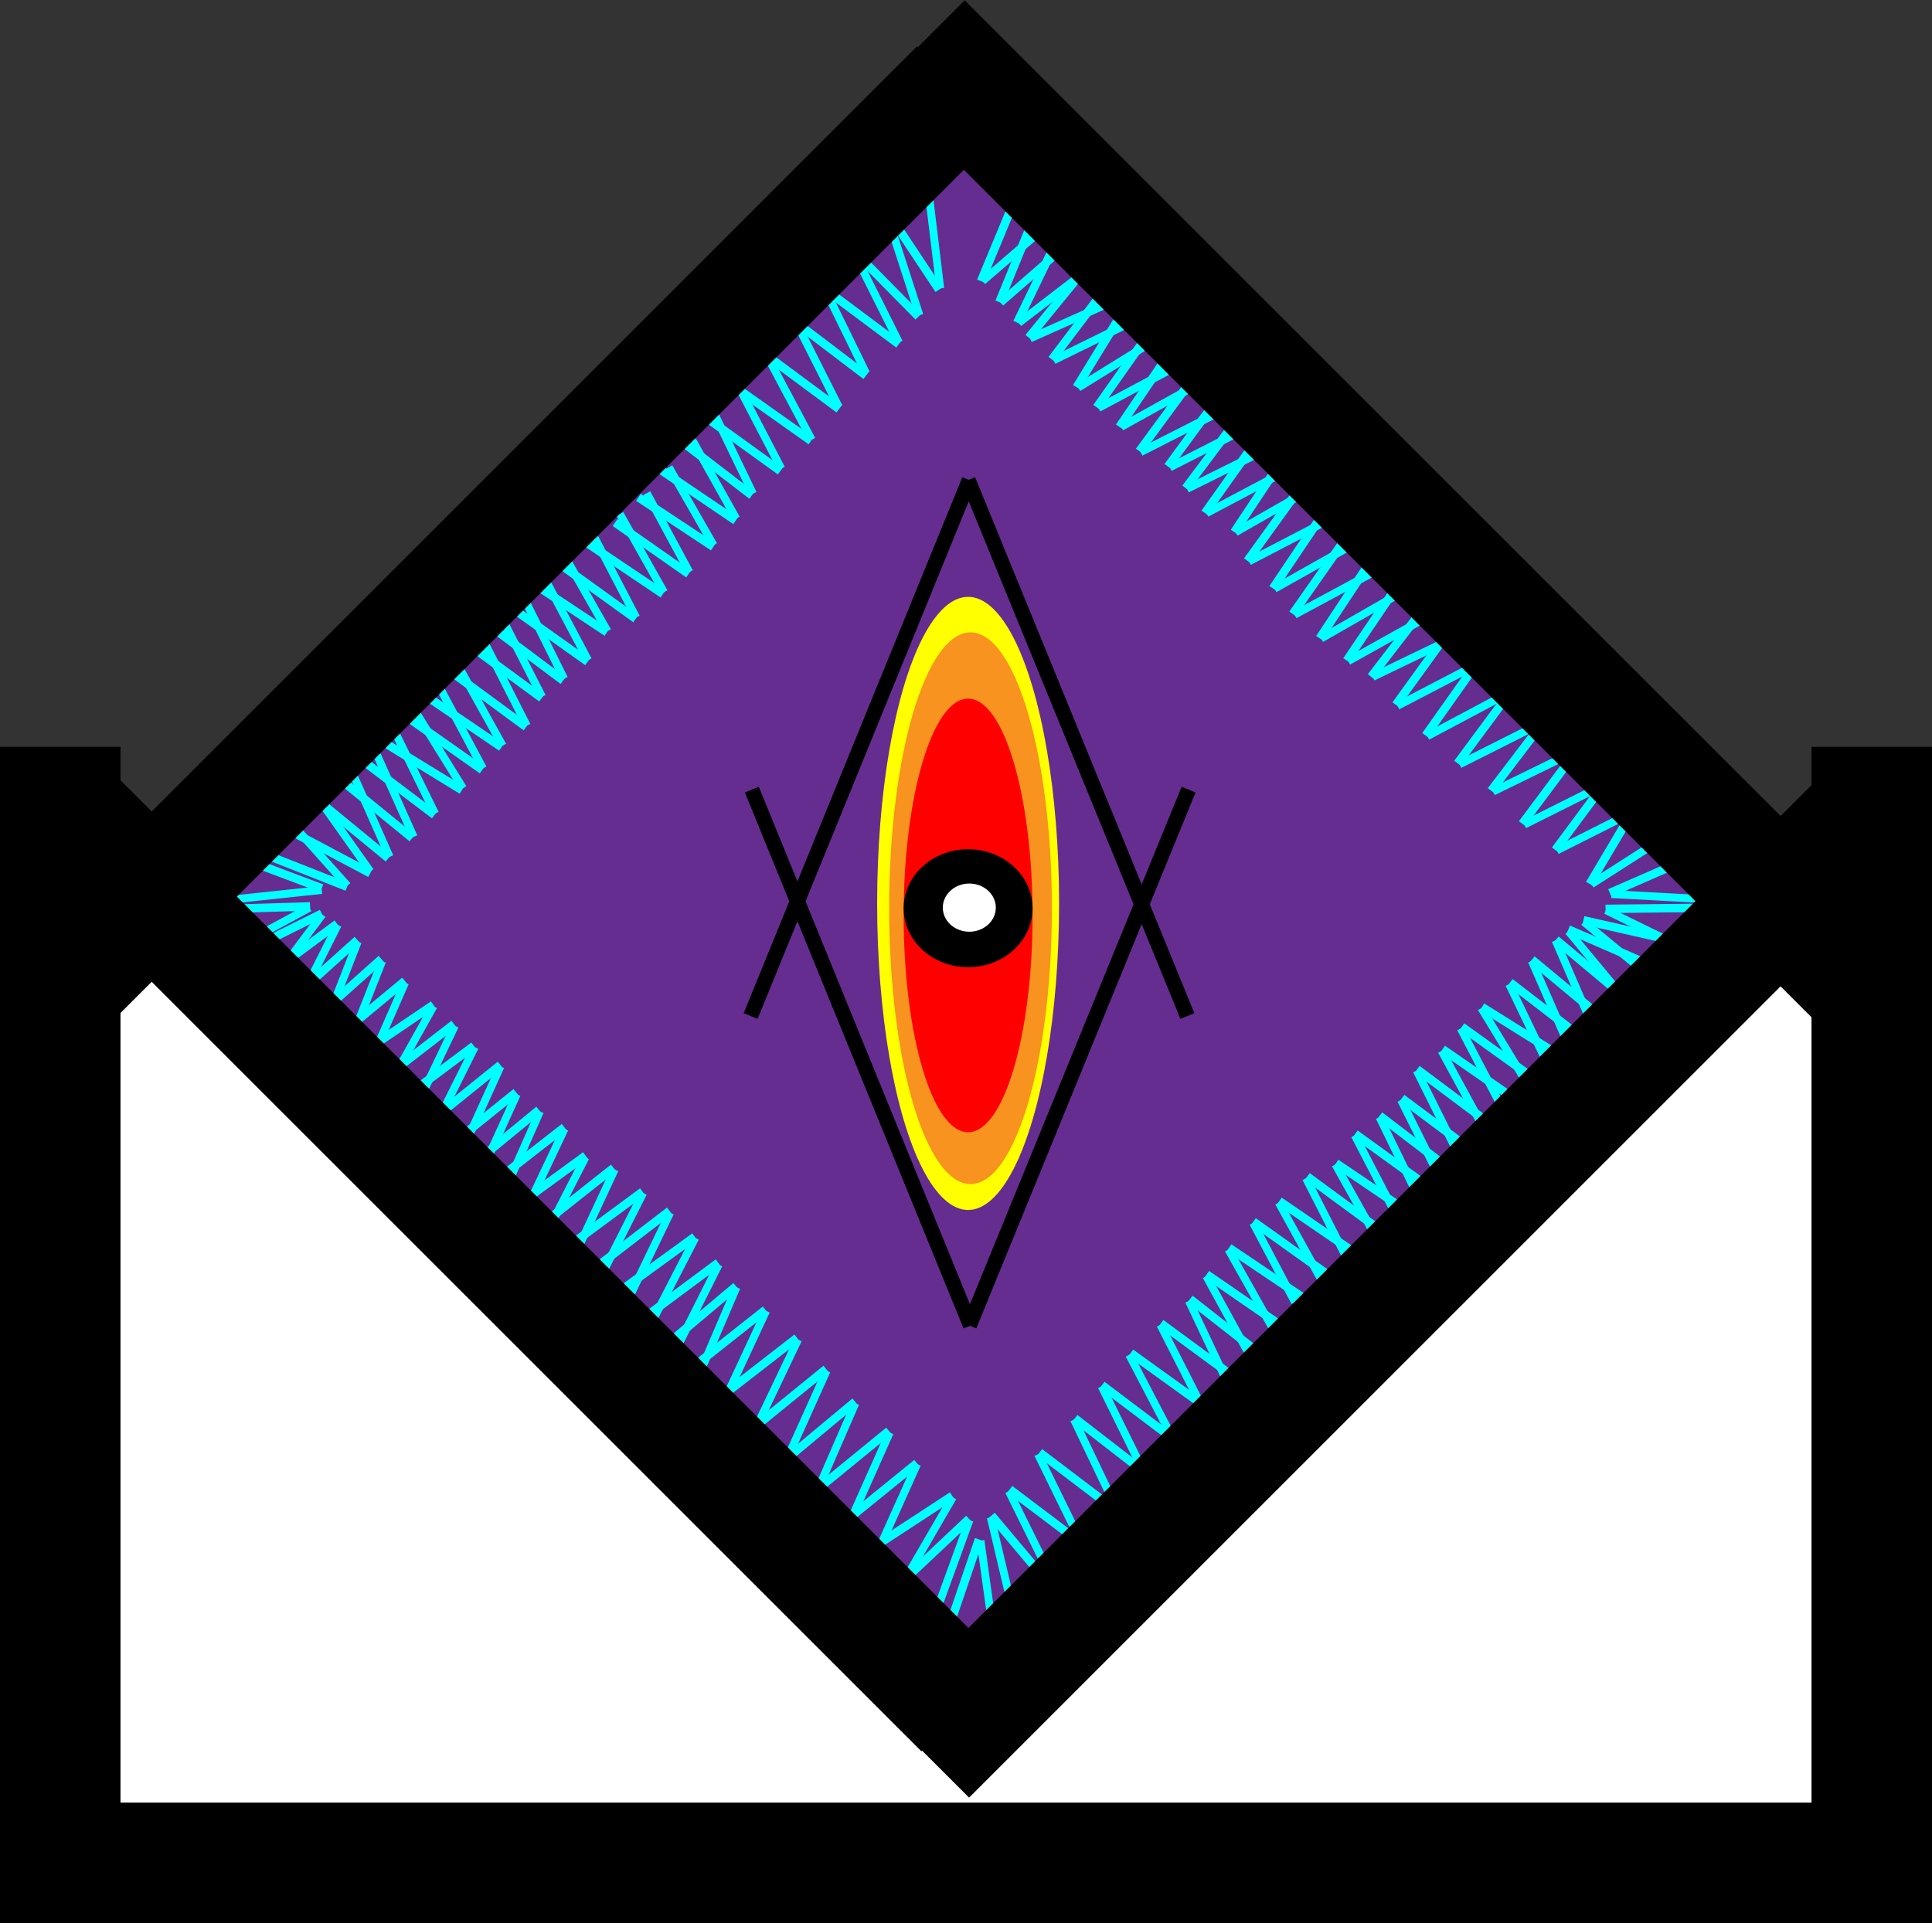<?xml version="1.0" encoding="UTF-8"?>
<svg id="Layer_2" data-name="Layer 2" xmlns="http://www.w3.org/2000/svg" viewBox="0 0 32.07 31.93">
  <rect x="0" y="0" width="32.07" height="31.93" fill="#333333" stroke="none"/>
  <defs>
    <style>
      .cls-1 {
        fill: #000;
      }

      .cls-1, .cls-2, .cls-3, .cls-4, .cls-5, .cls-6, .cls-7, .cls-8 {
        stroke-width: 0px;
      }

      .cls-2 {
        fill: #ff0;
      }

      .cls-3 {
        fill: aqua;
      }

      .cls-4 {
        fill: #f7931e;
      }

      .cls-5 {
        fill: none;
      }

      .cls-6 {
        fill: #662d91;
      }

      .cls-9 {
        stroke: #000;
        stroke-miterlimit: 10;
        stroke-width: .25px;
      }

      .cls-9, .cls-8 {
        fill: #fff;
      }

      .cls-7 {
        fill: red;
      }
    </style>
  </defs>
  <g id="Assets">
    <g>
      <rect class="cls-8" x="0" y="15.15" width="32" height="16.78" transform="translate(32 47.07) rotate(-180)"/>
      <rect class="cls-6" x="6.63" y="6.44" width="18.97" height="17.22" transform="translate(16.86 37.08) rotate(-135)"/>
      <rect class="cls-1" x="-8.76" y="21.16" width="19.53" height="2" transform="translate(23.16 21.16) rotate(90)"/>
      <rect class="cls-1" x="21.31" y="21.16" width="19.53" height="2" transform="translate(53.23 -8.91) rotate(90)"/>
      <rect class="cls-1" x="0" y="29.93" width="32" height="2"/>
      <line class="cls-5" x1="14.03" y1="15.3" x2="14.03" y2="15.3"/>
      <g>
        <line class="cls-9" x1="16.09" y1="7.97" x2="12.46" y2="16.87"/>
        <line class="cls-9" x1="16.07" y1="7.97" x2="19.71" y2="16.87"/>
        <line class="cls-9" x1="16.11" y1="22.01" x2="12.48" y2="13.11"/>
        <line class="cls-9" x1="16.09" y1="22.01" x2="19.73" y2="13.11"/>
      </g>
      <ellipse class="cls-2" cx="16.07" cy="15" rx="1.51" ry="5.09"/>
      <ellipse class="cls-4" cx="16.11" cy="15.08" rx="1.35" ry="4.58"/>
      <ellipse class="cls-7" cx="16.07" cy="15.2" rx="1.07" ry="3.6"/>
      <ellipse class="cls-1" cx="16.07" cy="15.08" rx="1.07" ry=".98"/>
      <g>
        <rect class="cls-3" x="3.9" y="14.42" width="1.49" height=".14" transform="translate(5.4 -.71) rotate(20.62)"/>
        <rect class="cls-3" x="3.85" y="14.79" width="1.49" height=".13" transform="translate(-1.54 .57) rotate(-6.07)"/>
      </g>
      <g>
        <rect class="cls-3" x="3.66" y="15" width="1.49" height=".14" transform="translate(-.45 .14) rotate(-1.71)"/>
        <rect class="cls-3" x="3.74" y="15.36" width="1.49" height=".13" transform="translate(-6.8 3.99) rotate(-28.4)"/>
      </g>
      <g>
        <rect class="cls-3" x="3.93" y="15.43" width="1.49" height=".14" transform="translate(-6.42 3.71) rotate(-26.47)"/>
        <rect class="cls-3" x="4.16" y="15.72" width="1.49" height=".13" transform="translate(-10.67 10.24) rotate(-53.15)"/>
      </g>
      <g>
        <rect class="cls-3" x="4.25" y="15.71" width="1.49" height=".14" transform="translate(-8.42 6.09) rotate(-36.59)"/>
        <rect class="cls-3" x="4.52" y="15.96" width="1.49" height=".13" transform="translate(-11.41 13.52) rotate(-63.28)"/>
      </g>
      <g>
        <rect class="cls-3" x="4.63" y="16.04" width="1.49" height=".14" transform="translate(-9.39 7.72) rotate(-41.96)"/>
        <rect class="cls-3" x="4.92" y="16.26" width="1.49" height=".13" transform="translate(-11.6 15.66) rotate(-68.64)"/>
      </g>
      <g>
        <rect class="cls-3" x="5.03" y="16.35" width="1.49" height=".14" transform="translate(-9.47 8.02) rotate(-41.77)"/>
        <rect class="cls-3" x="5.32" y="16.58" width="1.49" height=".13" transform="translate(-11.64 16.18) rotate(-68.45)"/>
      </g>
      <g>
        <rect class="cls-3" x="5.4" y="16.7" width="1.49" height=".14" transform="translate(-9.29 7.78) rotate(-39.68)"/>
        <rect class="cls-3" x="5.68" y="16.94" width="1.49" height=".13" transform="translate(-11.73 16.07) rotate(-66.37)"/>
      </g>
      <g>
        <rect class="cls-3" x="5.83" y="17.03" width="1.49" height=".14" transform="translate(-8.45 6.62) rotate(-34.07)"/>
        <rect class="cls-3" x="6.09" y="17.29" width="1.49" height=".13" transform="translate(-11.65 14.84) rotate(-60.75)"/>
      </g>
      <g>
        <rect class="cls-3" x="6.21" y="17.39" width="1.49" height=".14" transform="translate(-9.24 7.91) rotate(-37.74)"/>
        <rect class="cls-3" x="6.48" y="17.64" width="1.49" height=".13" transform="translate(-11.86 16.58) rotate(-64.43)"/>
      </g>
      <g>
        <rect class="cls-3" x="26.66" y="15.01" width="1.49" height=".14" transform="translate(54.96 29.87) rotate(179.39)"/>
        <rect class="cls-3" x="26.59" y="15.38" width="1.49" height=".13" transform="translate(45.09 41.33) rotate(-153.92)"/>
      </g>
      <g>
        <rect class="cls-3" x="26.27" y="15.37" width="1.49" height=".14" transform="translate(49.93 36.49) rotate(-167.19)"/>
        <rect class="cls-3" x="26.12" y="15.71" width="1.49" height=".13" transform="translate(37.56 45.04) rotate(-140.5)"/>
      </g>
      <g>
        <rect class="cls-3" x="25.97" y="15.66" width="1.49" height=".14" transform="translate(44.9 40.84) rotate(-156.4)"/>
        <rect class="cls-3" x="25.76" y="15.97" width="1.49" height=".13" transform="translate(31.11 46.67) rotate(-129.71)"/>
      </g>
      <g>
        <rect class="cls-3" x="25.65" y="16" width="1.49" height=".14" transform="translate(36.34 45.34) rotate(-140.1)"/>
        <rect class="cls-3" x="25.37" y="16.24" width="1.49" height=".13" transform="translate(21.53 46.74) rotate(-113.41)"/>
      </g>
      <g>
        <rect class="cls-3" x="25.26" y="16.33" width="1.49" height=".14" transform="translate(35.53 45.64) rotate(-140.29)"/>
        <rect class="cls-3" x="24.98" y="16.57" width="1.49" height=".13" transform="translate(20.78 46.87) rotate(-113.6)"/>
      </g>
      <g>
        <rect class="cls-3" x="24.91" y="16.7" width="1.49" height=".14" transform="translate(35.74 45.71) rotate(-142.38)"/>
        <rect class="cls-3" x="24.63" y="16.94" width="1.49" height=".13" transform="translate(21.05 47.25) rotate(-115.69)"/>
      </g>
      <g>
        <rect class="cls-3" x="24.49" y="17.04" width="1.49" height=".14" transform="translate(37.56 45) rotate(-147.99)"/>
        <rect class="cls-3" x="24.24" y="17.31" width="1.49" height=".13" transform="translate(23.11 47.75) rotate(-121.3)"/>
      </g>
      <g>
        <rect class="cls-3" x="24.13" y="17.42" width="1.49" height=".14" transform="translate(34.87 46.2) rotate(-144.31)"/>
        <rect class="cls-3" x="23.86" y="17.67" width="1.49" height=".13" transform="translate(20.29 47.76) rotate(-117.63)"/>
      </g>
      <g>
        <rect class="cls-3" x="23.81" y="17.78" width="1.49" height=".14" transform="translate(34.58 46.5) rotate(-145.29)"/>
        <rect class="cls-3" x="23.55" y="18.04" width="1.49" height=".13" transform="translate(20.02 48.1) rotate(-118.6)"/>
      </g>
      <g>
        <rect class="cls-3" x="23.38" y="18.13" width="1.49" height=".14" transform="translate(32.52 47.23) rotate(-143.17)"/>
        <rect class="cls-3" x="23.11" y="18.38" width="1.49" height=".13" transform="translate(17.98 48.02) rotate(-116.49)"/>
      </g>
      <g>
        <rect class="cls-3" x="23.13" y="18.6" width="1.49" height=".14" transform="translate(31.81 47.93) rotate(-143.22)"/>
        <rect class="cls-3" x="22.85" y="18.85" width="1.49" height=".13" transform="translate(17.21 48.49) rotate(-116.54)"/>
      </g>
      <g>
        <rect class="cls-3" x="22.76" y="18.9" width="1.49" height=".14" transform="translate(30.66 48.32) rotate(-142.63)"/>
        <rect class="cls-3" x="22.48" y="19.15" width="1.49" height=".13" transform="translate(16.11 48.51) rotate(-115.95)"/>
      </g>
      <g>
        <rect class="cls-3" x="22.36" y="19.2" width="1.49" height=".14" transform="translate(30.52 48.42) rotate(-144.11)"/>
        <rect class="cls-3" x="22.09" y="19.45" width="1.49" height=".13" transform="translate(16.03 48.77) rotate(-117.43)"/>
      </g>
      <g>
        <rect class="cls-3" x="22.04" y="19.66" width="1.49" height=".14" transform="translate(30.61 48.84) rotate(-145.92)"/>
        <rect class="cls-3" x="21.78" y="19.92" width="1.49" height=".13" transform="translate(16.09 49.4) rotate(-119.23)"/>
      </g>
      <g>
        <rect class="cls-3" x="21.55" y="19.9" width="1.49" height=".14" transform="translate(28.44 49.27) rotate(-143.69)"/>
        <rect class="cls-3" x="21.28" y="20.15" width="1.49" height=".13" transform="translate(14.01 49.03) rotate(-117.01)"/>
      </g>
      <g>
        <rect class="cls-3" x="21.11" y="20.29" width="1.49" height=".14" transform="translate(28.38 49.51) rotate(-145.6)"/>
        <rect class="cls-3" x="20.85" y="20.55" width="1.49" height=".13" transform="translate(13.98 49.49) rotate(-118.91)"/>
      </g>
      <g>
        <rect class="cls-3" x="20.67" y="20.64" width="1.49" height=".14" transform="translate(26.83 50.01) rotate(-144.52)"/>
        <rect class="cls-3" x="20.4" y="20.9" width="1.49" height=".13" transform="translate(12.48 49.45) rotate(-117.83)"/>
      </g>
      <g>
        <rect class="cls-3" x="20.27" y="21.07" width="1.49" height=".14" transform="translate(26.63 50.41) rotate(-146.02)"/>
        <rect class="cls-3" x="20.01" y="21.33" width="1.49" height=".13" transform="translate(12.27 49.97) rotate(-119.33)"/>
      </g>
      <g>
        <rect class="cls-3" x="19.89" y="21.52" width="1.49" height=".14" transform="translate(25.38 51.07) rotate(-145.42)"/>
        <rect class="cls-3" x="19.63" y="21.78" width="1.49" height=".13" transform="translate(11.02 50.21) rotate(-118.73)"/>
      </g>
      <g>
        <rect class="cls-3" x="19.59" y="21.96" width="1.49" height=".14" transform="translate(22.77 51.91) rotate(-141.94)"/>
        <rect class="cls-3" x="19.31" y="22.2" width="1.49" height=".13" transform="translate(8.47 49.91) rotate(-115.25)"/>
      </g>
      <g>
        <rect class="cls-3" x="19.13" y="22.35" width="1.49" height=".14" transform="translate(22.61 52.25) rotate(-143.69)"/>
        <rect class="cls-3" x="18.86" y="22.6" width="1.49" height=".13" transform="translate(8.31 50.42) rotate(-117.01)"/>
      </g>
      <g>
        <rect class="cls-3" x="18.62" y="22.83" width="1.49" height=".14" transform="translate(21.7 52.8) rotate(-144.23)"/>
        <rect class="cls-3" x="18.35" y="23.08" width="1.49" height=".13" transform="translate(7.4 50.79) rotate(-117.55)"/>
      </g>
      <g>
        <rect class="cls-3" x="18.15" y="23.37" width="1.49" height=".14" transform="translate(19.85 53.54) rotate(-142.96)"/>
        <rect class="cls-3" x="17.88" y="23.62" width="1.49" height=".13" transform="translate(5.62 50.87) rotate(-116.27)"/>
      </g>
      <g>
        <rect class="cls-3" x="17.68" y="23.94" width="1.49" height=".14" transform="translate(18.3 54.27) rotate(-142.25)"/>
        <rect class="cls-3" x="17.41" y="24.18" width="1.49" height=".13" transform="translate(4.11 51.08) rotate(-115.56)"/>
      </g>
      <g>
        <rect class="cls-3" x="17.09" y="24.5" width="1.49" height=".14" transform="translate(17.19 54.92) rotate(-142.78)"/>
        <rect class="cls-3" x="16.82" y="24.74" width="1.49" height=".13" transform="translate(3.01 51.5) rotate(-116.1)"/>
      </g>
      <g>
        <rect class="cls-3" x="16.61" y="25.11" width="1.49" height=".14" transform="translate(16.03 55.73) rotate(-142.94)"/>
        <rect class="cls-3" x="16.33" y="25.36" width="1.49" height=".13" transform="translate(1.83 51.99) rotate(-116.26)"/>
      </g>
      <g>
        <rect class="cls-3" x="16.19" y="25.67" width="1.49" height=".14" transform="translate(8.1 55.25) rotate(-129.99)"/>
        <rect class="cls-3" x="15.87" y="25.85" width="1.49" height=".13" transform="translate(-4.78 48.05) rotate(-103.3)"/>
      </g>
      <g>
        <rect class="cls-3" x="15.83" y="3.91" width="1.49" height=".14" transform="translate(26.59 -9.81) rotate(112.5)"/>
        <rect class="cls-3" x="16.13" y="4.12" width="1.49" height=".13" transform="translate(32.38 -3.68) rotate(139.19)"/>
      </g>
      <g>
        <rect class="cls-3" x="16.12" y="4.25" width="1.49" height=".14" transform="translate(27.25 -9.65) rotate(112.23)"/>
        <rect class="cls-3" x="16.43" y="4.46" width="1.49" height=".13" transform="translate(33.09 -3.34) rotate(138.92)"/>
      </g>
      <g>
        <rect class="cls-3" x="16.47" y="4.61" width="1.49" height=".14" transform="translate(28.91 -8.78) rotate(115.78)"/>
        <rect class="cls-3" x="16.76" y="4.84" width="1.49" height=".13" transform="translate(34.37 -1.87) rotate(142.46)"/>
      </g>
      <g>
        <rect class="cls-3" x="16.8" y="4.95" width="1.49" height=".14" transform="translate(32.53 -5.39) rotate(129.22)"/>
        <rect class="cls-3" x="17.03" y="5.24" width="1.49" height=".13" transform="translate(36.17 2.9) rotate(155.9)"/>
      </g>
      <g>
        <rect class="cls-3" x="17.16" y="5.3" width="1.49" height=".14" transform="translate(33 -5.66) rotate(127.13)"/>
        <rect class="cls-3" x="17.41" y="5.58" width="1.49" height=".13" transform="translate(36.94 2.71) rotate(153.82)"/>
      </g>
      <g>
        <rect class="cls-3" x="17.51" y="5.72" width="1.49" height=".14" transform="translate(32.74 -6.74) rotate(121.52)"/>
        <rect class="cls-3" x="17.78" y="5.98" width="1.49" height=".13" transform="translate(37.46 1.42) rotate(148.2)"/>
      </g>
      <g>
        <rect class="cls-3" x="17.89" y="6.08" width="1.49" height=".14" transform="translate(34.4 -5.53) rotate(125.19)"/>
        <rect class="cls-3" x="18.14" y="6.35" width="1.49" height=".13" transform="translate(38.57 3.18) rotate(151.88)"/>
      </g>
      <g>
        <rect class="cls-3" x="18.26" y="6.39" width="1.49" height=".14" transform="translate(35.03 -5.61) rotate(124.22)"/>
        <rect class="cls-3" x="18.51" y="6.66" width="1.49" height=".13" transform="translate(39.36 3.24) rotate(150.91)"/>
      </g>
      <g>
        <rect class="cls-3" x="18.61" y="6.82" width="1.49" height=".14" transform="translate(36.37 -4.62) rotate(126.33)"/>
        <rect class="cls-3" x="18.86" y="7.1" width="1.49" height=".13" transform="translate(40.32 4.66) rotate(153.02)"/>
      </g>
      <g>
        <rect class="cls-3" x="19.09" y="7.07" width="1.49" height=".14" transform="translate(37.32 -4.62) rotate(126.28)"/>
        <rect class="cls-3" x="19.34" y="7.34" width="1.49" height=".13" transform="translate(41.34 4.89) rotate(152.97)"/>
      </g>
      <g>
        <rect class="cls-3" x="19.39" y="7.44" width="1.49" height=".14" transform="translate(38.22 -4.09) rotate(126.88)"/>
        <rect class="cls-3" x="19.64" y="7.72" width="1.49" height=".13" transform="translate(42.09 5.68) rotate(153.56)"/>
      </g>
      <g>
        <rect class="cls-3" x="19.69" y="7.83" width="1.49" height=".14" transform="translate(38.71 -4.17) rotate(125.4)"/>
        <rect class="cls-3" x="19.94" y="8.11" width="1.49" height=".13" transform="translate(42.79 5.71) rotate(152.08)"/>
      </g>
      <g>
        <rect class="cls-3" x="20.15" y="8.14" width="1.49" height=".14" transform="translate(39.3 -4.65) rotate(123.59)"/>
        <rect class="cls-3" x="20.41" y="8.41" width="1.49" height=".13" transform="translate(43.73 5.34) rotate(150.28)"/>
      </g>
      <g>
        <rect class="cls-3" x="20.4" y="8.63" width="1.49" height=".14" transform="translate(40.57 -3.35) rotate(125.81)"/>
        <rect class="cls-3" x="20.65" y="8.9" width="1.49" height=".13" transform="translate(44.51 7.05) rotate(152.5)"/>
      </g>
      <g>
        <rect class="cls-3" x="20.8" y="9.07" width="1.49" height=".14" transform="translate(41.15 -3.63) rotate(123.91)"/>
        <rect class="cls-3" x="21.05" y="9.34" width="1.49" height=".13" transform="translate(45.41 6.9) rotate(150.59)"/>
      </g>
      <g>
        <rect class="cls-3" x="21.15" y="9.51" width="1.49" height=".14" transform="translate(42.29 -2.86) rotate(124.99)"/>
        <rect class="cls-3" x="21.4" y="9.78" width="1.49" height=".13" transform="translate(46.31 8.01) rotate(151.67)"/>
      </g>
      <g>
        <rect class="cls-3" x="21.58" y="9.9" width="1.49" height=".14" transform="translate(42.95 -3.14) rotate(123.49)"/>
        <rect class="cls-3" x="21.84" y="10.17" width="1.49" height=".13" transform="translate(47.26 7.88) rotate(150.18)"/>
      </g>
      <g>
        <rect class="cls-3" x="22.03" y="10.28" width="1.49" height=".14" transform="translate(44.11 -2.71) rotate(124.09)"/>
        <rect class="cls-3" x="22.29" y="10.54" width="1.49" height=".13" transform="translate(48.31 8.62) rotate(150.77)"/>
      </g>
      <g>
        <rect class="cls-3" x="22.47" y="10.58" width="1.49" height=".14" transform="translate(45.81 -1.26) rotate(127.57)"/>
        <rect class="cls-3" x="22.71" y="10.86" width="1.49" height=".13" transform="translate(49.33 10.57) rotate(154.26)"/>
      </g>
      <g>
        <rect class="cls-3" x="22.86" y="11.04" width="1.49" height=".14" transform="translate(46.43 -1.54) rotate(125.82)"/>
        <rect class="cls-3" x="23.11" y="11.31" width="1.49" height=".13" transform="translate(50.27 10.45) rotate(152.5)"/>
      </g>
      <g>
        <rect class="cls-3" x="23.35" y="11.54" width="1.49" height=".14" transform="translate(47.49 -1.36) rotate(125.28)"/>
        <rect class="cls-3" x="23.6" y="11.81" width="1.49" height=".13" transform="translate(51.42 10.91) rotate(151.96)"/>
      </g>
      <g>
        <rect class="cls-3" x="23.9" y="12.01" width="1.49" height=".14" transform="translate(49.02 -.53) rotate(126.55)"/>
        <rect class="cls-3" x="24.15" y="12.28" width="1.49" height=".13" transform="translate(52.68 12.17) rotate(153.24)"/>
      </g>
      <g>
        <rect class="cls-3" x="24.47" y="12.47" width="1.49" height=".14" transform="translate(50.45 .06) rotate(127.26)"/>
        <rect class="cls-3" x="24.71" y="12.75" width="1.49" height=".13" transform="translate(53.95 13.15) rotate(153.95)"/>
      </g>
      <g>
        <rect class="cls-3" x="24.98" y="13.01" width="1.49" height=".14" transform="translate(51.58 .28) rotate(126.72)"/>
        <rect class="cls-3" x="25.22" y="13.28" width="1.49" height=".13" transform="translate(55.16 13.67) rotate(153.41)"/>
      </g>
      <g>
        <rect class="cls-3" x="25.52" y="13.44" width="1.49" height=".14" transform="translate(52.76 .47) rotate(126.57)"/>
        <rect class="cls-3" x="25.77" y="13.72" width="1.49" height=".13" transform="translate(56.39 14.16) rotate(153.25)"/>
      </g>
      <g>
        <rect class="cls-3" x="26.03" y="13.97" width="1.49" height=".14" transform="translate(52.49 -1.85) rotate(120.63)"/>
        <rect class="cls-3" x="26.3" y="14.22" width="1.49" height=".13" transform="translate(57.52 11.7) rotate(147.32)"/>
      </g>
      <g>
        <rect class="cls-3" x="26.67" y="14.45" width="1.49" height=".14" transform="translate(58.34 16.87) rotate(156.42)"/>
        <rect class="cls-3" x="26.74" y="14.82" width="1.49" height=".13" transform="translate(54.13 31.24) rotate(-176.89)"/>
      </g>
      <g>
        <rect class="cls-3" x="4.32" y="14.38" width="1.49" height=".14" transform="translate(5.66 -.85) rotate(21.53)"/>
        <rect class="cls-3" x="4.52" y="14.08" width="1.49" height=".13" transform="translate(12.31 .8) rotate(48.22)"/>
      </g>
      <g>
        <rect class="cls-3" x="4.74" y="14.08" width="1.49" height=".14" transform="translate(7.28 -.92) rotate(27.97)"/>
        <rect class="cls-3" x="4.97" y="13.8" width="1.49" height=".13" transform="translate(13.72 1.18) rotate(54.66)"/>
      </g>
      <g>
        <rect class="cls-3" x="5.13" y="13.71" width="1.49" height=".14" transform="translate(10.08 -.6) rotate(39.41)"/>
        <rect class="cls-3" x="5.42" y="13.48" width="1.49" height=".13" transform="translate(16.05 2.42) rotate(66.09)"/>
      </g>
      <g>
        <rect class="cls-3" x="5.52" y="13.37" width="1.49" height=".14" transform="translate(9.91 -.93) rotate(39.22)"/>
        <rect class="cls-3" x="5.81" y="13.14" width="1.49" height=".13" transform="translate(15.94 1.84) rotate(65.9)"/>
      </g>
      <g>
        <rect class="cls-3" x="5.87" y="13.01" width="1.49" height=".14" transform="translate(9.24 -1.34) rotate(37.13)"/>
        <rect class="cls-3" x="6.15" y="12.77" width="1.49" height=".13" transform="translate(15.37 .99) rotate(63.82)"/>
      </g>
      <g>
        <rect class="cls-3" x="6.29" y="12.66" width="1.49" height=".14" transform="translate(7.69 -1.8) rotate(31.52)"/>
        <rect class="cls-3" x="6.54" y="12.39" width="1.49" height=".13" transform="translate(14.04 -.3) rotate(58.2)"/>
      </g>
      <g>
        <rect class="cls-3" x="6.65" y="12.28" width="1.49" height=".14" transform="translate(8.47 -2) rotate(35.19)"/>
        <rect class="cls-3" x="6.92" y="12.03" width="1.49" height=".13" transform="translate(14.72 -.36) rotate(61.88)"/>
      </g>
      <g>
        <rect class="cls-3" x="6.96" y="11.92" width="1.49" height=".14" transform="translate(8.08 -2.26) rotate(34.22)"/>
        <rect class="cls-3" x="7.23" y="11.66" width="1.49" height=".13" transform="translate(14.35 -.94) rotate(60.91)"/>
      </g>
      <g>
        <rect class="cls-3" x="7.39" y="11.56" width="1.49" height=".14" transform="translate(8.47 -2.56) rotate(36.33)"/>
        <rect class="cls-3" x="7.66" y="11.32" width="1.49" height=".13" transform="translate(14.74 -1.27) rotate(63.02)"/>
      </g>
      <g>
        <rect class="cls-3" x="7.64" y="11.08" width="1.49" height=".14" transform="translate(8.23 -2.8) rotate(36.28)"/>
        <rect class="cls-3" x="7.91" y="10.84" width="1.49" height=".13" transform="translate(14.44 -1.76) rotate(62.97)"/>
      </g>
      <g>
        <rect class="cls-3" x="8.01" y="10.78" width="1.49" height=".14" transform="translate(8.26 -3.08) rotate(36.88)"/>
        <rect class="cls-3" x="8.28" y="10.54" width="1.49" height=".13" transform="translate(14.51 -2.2) rotate(63.56)"/>
      </g>
      <g>
        <rect class="cls-3" x="8.4" y="10.49" width="1.49" height=".14" transform="translate(7.81 -3.35) rotate(35.4)"/>
        <rect class="cls-3" x="8.67" y="10.24" width="1.49" height=".13" transform="translate(14.11 -2.84) rotate(62.08)"/>
      </g>
      <g>
        <rect class="cls-3" x="8.71" y="10.02" width="1.49" height=".14" transform="translate(7.16 -3.55) rotate(33.59)"/>
        <rect class="cls-3" x="8.97" y="9.77" width="1.49" height=".13" transform="translate(13.44 -3.48) rotate(60.28)"/>
      </g>
      <g>
        <rect class="cls-3" x="9.2" y="9.77" width="1.49" height=".14" transform="translate(7.64 -3.96) rotate(35.81)"/>
        <rect class="cls-3" x="9.47" y="9.53" width="1.49" height=".13" transform="translate(14.01 -3.9) rotate(62.5)"/>
      </g>
      <g>
        <rect class="cls-3" x="9.64" y="9.38" width="1.49" height=".14" transform="translate(7.04 -4.19) rotate(33.91)"/>
        <rect class="cls-3" x="9.9" y="9.12" width="1.49" height=".13" transform="translate(13.43 -4.6) rotate(60.59)"/>
      </g>
      <g>
        <rect class="cls-3" x="10.08" y="9.03" width="1.49" height=".14" transform="translate(7.17 -4.56) rotate(34.99)"/>
        <rect class="cls-3" x="10.35" y="8.78" width="1.49" height=".13" transform="translate(13.61 -5.12) rotate(61.67)"/>
      </g>
      <g>
        <rect class="cls-3" x="10.47" y="8.6" width="1.49" height=".14" transform="translate(6.65 -4.75) rotate(33.49)"/>
        <rect class="cls-3" x="10.73" y="8.34" width="1.49" height=".13" transform="translate(13.06 -5.73) rotate(60.18)"/>
      </g>
      <g>
        <rect class="cls-3" x="10.85" y="8.15" width="1.49" height=".14" transform="translate(6.6 -5.08) rotate(34.09)"/>
        <rect class="cls-3" x="11.11" y="7.89" width="1.49" height=".13" transform="translate(13.01 -6.27) rotate(60.77)"/>
      </g>
      <g>
        <rect class="cls-3" x="11.15" y="7.7" width="1.49" height=".14" transform="translate(7.2 -5.64) rotate(37.57)"/>
        <rect class="cls-3" x="11.42" y="7.46" width="1.49" height=".13" transform="translate(13.67 -6.7) rotate(64.26)"/>
      </g>
      <g>
        <rect class="cls-3" x="11.61" y="7.31" width="1.49" height=".14" transform="translate(6.65 -5.83) rotate(35.82)"/>
        <rect class="cls-3" x="11.87" y="7.06" width="1.49" height=".13" transform="translate(13.12 -7.36) rotate(62.5)"/>
      </g>
      <g>
        <rect class="cls-3" x="12.11" y="6.82" width="1.49" height=".14" transform="translate(6.34 -6.16) rotate(35.28)"/>
        <rect class="cls-3" x="12.38" y="6.57" width="1.49" height=".13" transform="translate(12.81 -8.06) rotate(61.96)"/>
      </g>
      <g>
        <rect class="cls-3" x="12.58" y="6.27" width="1.49" height=".14" transform="translate(6.4 -6.68) rotate(36.55)"/>
        <rect class="cls-3" x="12.85" y="6.03" width="1.49" height=".13" transform="translate(12.91 -8.79) rotate(63.24)"/>
      </g>
      <g>
        <rect class="cls-3" x="13.04" y="5.71" width="1.49" height=".14" transform="translate(6.31 -7.16) rotate(37.26)"/>
        <rect class="cls-3" x="13.31" y="5.47" width="1.49" height=".13" transform="translate(12.85 -9.53) rotate(63.95)"/>
      </g>
      <g>
        <rect class="cls-3" x="13.58" y="5.2" width="1.49" height=".14" transform="translate(5.99 -7.52) rotate(36.72)"/>
        <rect class="cls-3" x="13.85" y="4.96" width="1.49" height=".13" transform="translate(12.55 -10.28) rotate(63.41)"/>
      </g>
      <g>
        <rect class="cls-3" x="13.98" y="4.65" width="1.49" height=".14" transform="translate(7.74 -9.07) rotate(45.38)"/>
        <rect class="cls-3" x="14.29" y="4.45" width="1.49" height=".13" transform="translate(14.7 -11.17) rotate(72.07)"/>
      </g>
      <g>
        <rect class="cls-3" x="14.43" y="4.12" width="1.49" height=".14" transform="translate(10.27 -10.77) rotate(56.41)"/>
        <rect class="cls-3" x="14.77" y="3.98" width="1.49" height=".13" transform="translate(17.67 -11.84) rotate(83.1)"/>
      </g>
      <g>
        <rect class="cls-3" x="6.53" y="17.74" width="1.49" height=".14" transform="translate(-9.22 7.9) rotate(-36.77)"/>
        <rect class="cls-3" x="6.81" y="17.99" width="1.49" height=".13" transform="translate(-11.98 16.74) rotate(-63.45)"/>
      </g>
      <g>
        <rect class="cls-3" x="6.98" y="18.08" width="1.49" height=".14" transform="translate(-9.68 8.87) rotate(-38.88)"/>
        <rect class="cls-3" x="7.26" y="18.32" width="1.49" height=".13" transform="translate(-12.05 18.07) rotate(-65.57)"/>
      </g>
      <g>
        <rect class="cls-3" x="7.25" y="18.54" width="1.49" height=".14" transform="translate(-9.91 9.12) rotate(-38.83)"/>
        <rect class="cls-3" x="7.53" y="18.78" width="1.49" height=".13" transform="translate(-12.31 18.57) rotate(-65.52)"/>
      </g>
      <g>
        <rect class="cls-3" x="7.63" y="18.83" width="1.49" height=".14" transform="translate(-10.1 9.62) rotate(-39.42)"/>
        <rect class="cls-3" x="7.91" y="19.07" width="1.49" height=".13" transform="translate(-12.34 19.3) rotate(-66.11)"/>
      </g>
      <g>
        <rect class="cls-3" x="8.04" y="19.11" width="1.49" height=".14" transform="translate(-9.94 9.45) rotate(-37.94)"/>
        <rect class="cls-3" x="8.31" y="19.35" width="1.49" height=".13" transform="translate(-12.37 19.28) rotate(-64.63)"/>
      </g>
      <g>
        <rect class="cls-3" x="8.37" y="19.56" width="1.49" height=".14" transform="translate(-9.82 9.15) rotate(-36.14)"/>
        <rect class="cls-3" x="8.64" y="19.81" width="1.49" height=".13" transform="translate(-12.59 19.15) rotate(-62.82)"/>
      </g>
      <g>
        <rect class="cls-3" x="8.86" y="19.78" width="1.49" height=".14" transform="translate(-10.25 10.25) rotate(-38.36)"/>
        <rect class="cls-3" x="9.14" y="20.03" width="1.49" height=".13" transform="translate(-12.5 20.58) rotate(-65.05)"/>
      </g>
      <g>
        <rect class="cls-3" x="9.32" y="20.16" width="1.49" height=".14" transform="translate(-10.05 9.94) rotate(-36.46)"/>
        <rect class="cls-3" x="9.6" y="20.41" width="1.49" height=".13" transform="translate(-12.6 20.45) rotate(-63.14)"/>
      </g>
      <g>
        <rect class="cls-3" x="9.78" y="20.49" width="1.49" height=".14" transform="translate(-10.35 10.67) rotate(-37.54)"/>
        <rect class="cls-3" x="10.05" y="20.74" width="1.49" height=".13" transform="translate(-12.63 21.48) rotate(-64.22)"/>
      </g>
      <g>
        <rect class="cls-3" x="10.19" y="20.9" width="1.49" height=".14" transform="translate(-10.25 10.45) rotate(-36.04)"/>
        <rect class="cls-3" x="10.46" y="21.16" width="1.49" height=".13" transform="translate(-12.8 21.45) rotate(-62.73)"/>
      </g>
      <g>
        <rect class="cls-3" x="10.58" y="21.34" width="1.49" height=".14" transform="translate(-10.54 10.99) rotate(-36.64)"/>
        <rect class="cls-3" x="10.85" y="21.59" width="1.49" height=".13" transform="translate(-12.96 22.3) rotate(-63.32)"/>
      </g>
      <g>
        <rect class="cls-3" x="10.9" y="21.77" width="1.49" height=".14" transform="translate(-11.33 12.64) rotate(-40.12)"/>
        <rect class="cls-3" x="11.19" y="22" width="1.49" height=".13" transform="translate(-13.05 24.34) rotate(-66.81)"/>
      </g>
      <g>
        <rect class="cls-3" x="11.38" y="22.14" width="1.49" height=".14" transform="translate(-11.17 12.32) rotate(-38.36)"/>
        <rect class="cls-3" x="11.66" y="22.38" width="1.49" height=".13" transform="translate(-13.18 24.22) rotate(-65.05)"/>
      </g>
      <g>
        <rect class="cls-3" x="11.9" y="22.6" width="1.49" height=".14" transform="translate(-11.25 12.52) rotate(-37.83)"/>
        <rect class="cls-3" x="12.18" y="22.85" width="1.49" height=".13" transform="translate(-13.32 24.72) rotate(-64.51)"/>
      </g>
      <g>
        <rect class="cls-3" x="12.39" y="23.13" width="1.49" height=".14" transform="translate(-11.69 13.48) rotate(-39.1)"/>
        <rect class="cls-3" x="12.67" y="23.37" width="1.49" height=".13" transform="translate(-13.46 26.06) rotate(-65.78)"/>
      </g>
      <g>
        <rect class="cls-3" x="12.88" y="23.68" width="1.49" height=".14" transform="translate(-12.05 14.23) rotate(-39.81)"/>
        <rect class="cls-3" x="13.16" y="23.91" width="1.49" height=".13" transform="translate(-13.63 27.17) rotate(-66.49)"/>
      </g>
      <g>
        <rect class="cls-3" x="13.44" y="24.16" width="1.49" height=".14" transform="translate(-12.14 14.45) rotate(-39.27)"/>
        <rect class="cls-3" x="13.72" y="24.4" width="1.49" height=".13" transform="translate(-13.77 27.71) rotate(-65.96)"/>
      </g>
      <g>
        <rect class="cls-3" x="13.9" y="24.69" width="1.49" height=".14" transform="translate(-12.34 14.79) rotate(-39.11)"/>
        <rect class="cls-3" x="14.18" y="24.92" width="1.49" height=".13" transform="translate(-13.99 28.36) rotate(-65.8)"/>
      </g>
      <g>
        <rect class="cls-3" x="14.44" y="25.17" width="1.49" height=".14" transform="translate(-11.34 12.43) rotate(-33.18)"/>
        <rect class="cls-3" x="14.7" y="25.44" width="1.49" height=".13" transform="translate(-14.37 26.06) rotate(-59.87)"/>
      </g>
      <g>
        <rect class="cls-3" x="14.8" y="25.66" width="1.49" height=".14" transform="translate(-13.42 17.68) rotate(-43.33)"/>
        <rect class="cls-3" x="15.1" y="25.87" width="1.49" height=".13" transform="translate(-13.95 31.97) rotate(-70.02)"/>
      </g>
      <g>
        <rect class="cls-3" x="15.27" y="26.2" width="1.49" height=".14" transform="translate(-14.02 32.96) rotate(-71.2)"/>
        <rect class="cls-3" x="15.63" y="26.25" width="1.49" height=".13" transform="translate(-7.44 46.15) rotate(-97.89)"/>
      </g>
      <rect class="cls-1" x="-2.37" y="19.76" width="21.52" height="2" transform="translate(17.14 .15) rotate(45)"/>
      <rect class="cls-1" x="12.06" y="20.15" width="22.61" height="2" transform="translate(54.85 19.58) rotate(135)"/>
      <rect class="cls-1" x="-2.44" y="8.09" width="21.52" height="2" transform="translate(-3.99 8.54) rotate(-45)"/>
      <rect class="cls-1" x="11.99" y="7.7" width="22.61" height="2" transform="translate(33.62 31.33) rotate(-135)"/>
      <ellipse class="cls-8" cx="16.09" cy="15.07" rx=".44" ry=".4"/>
    </g>
  </g>
</svg>